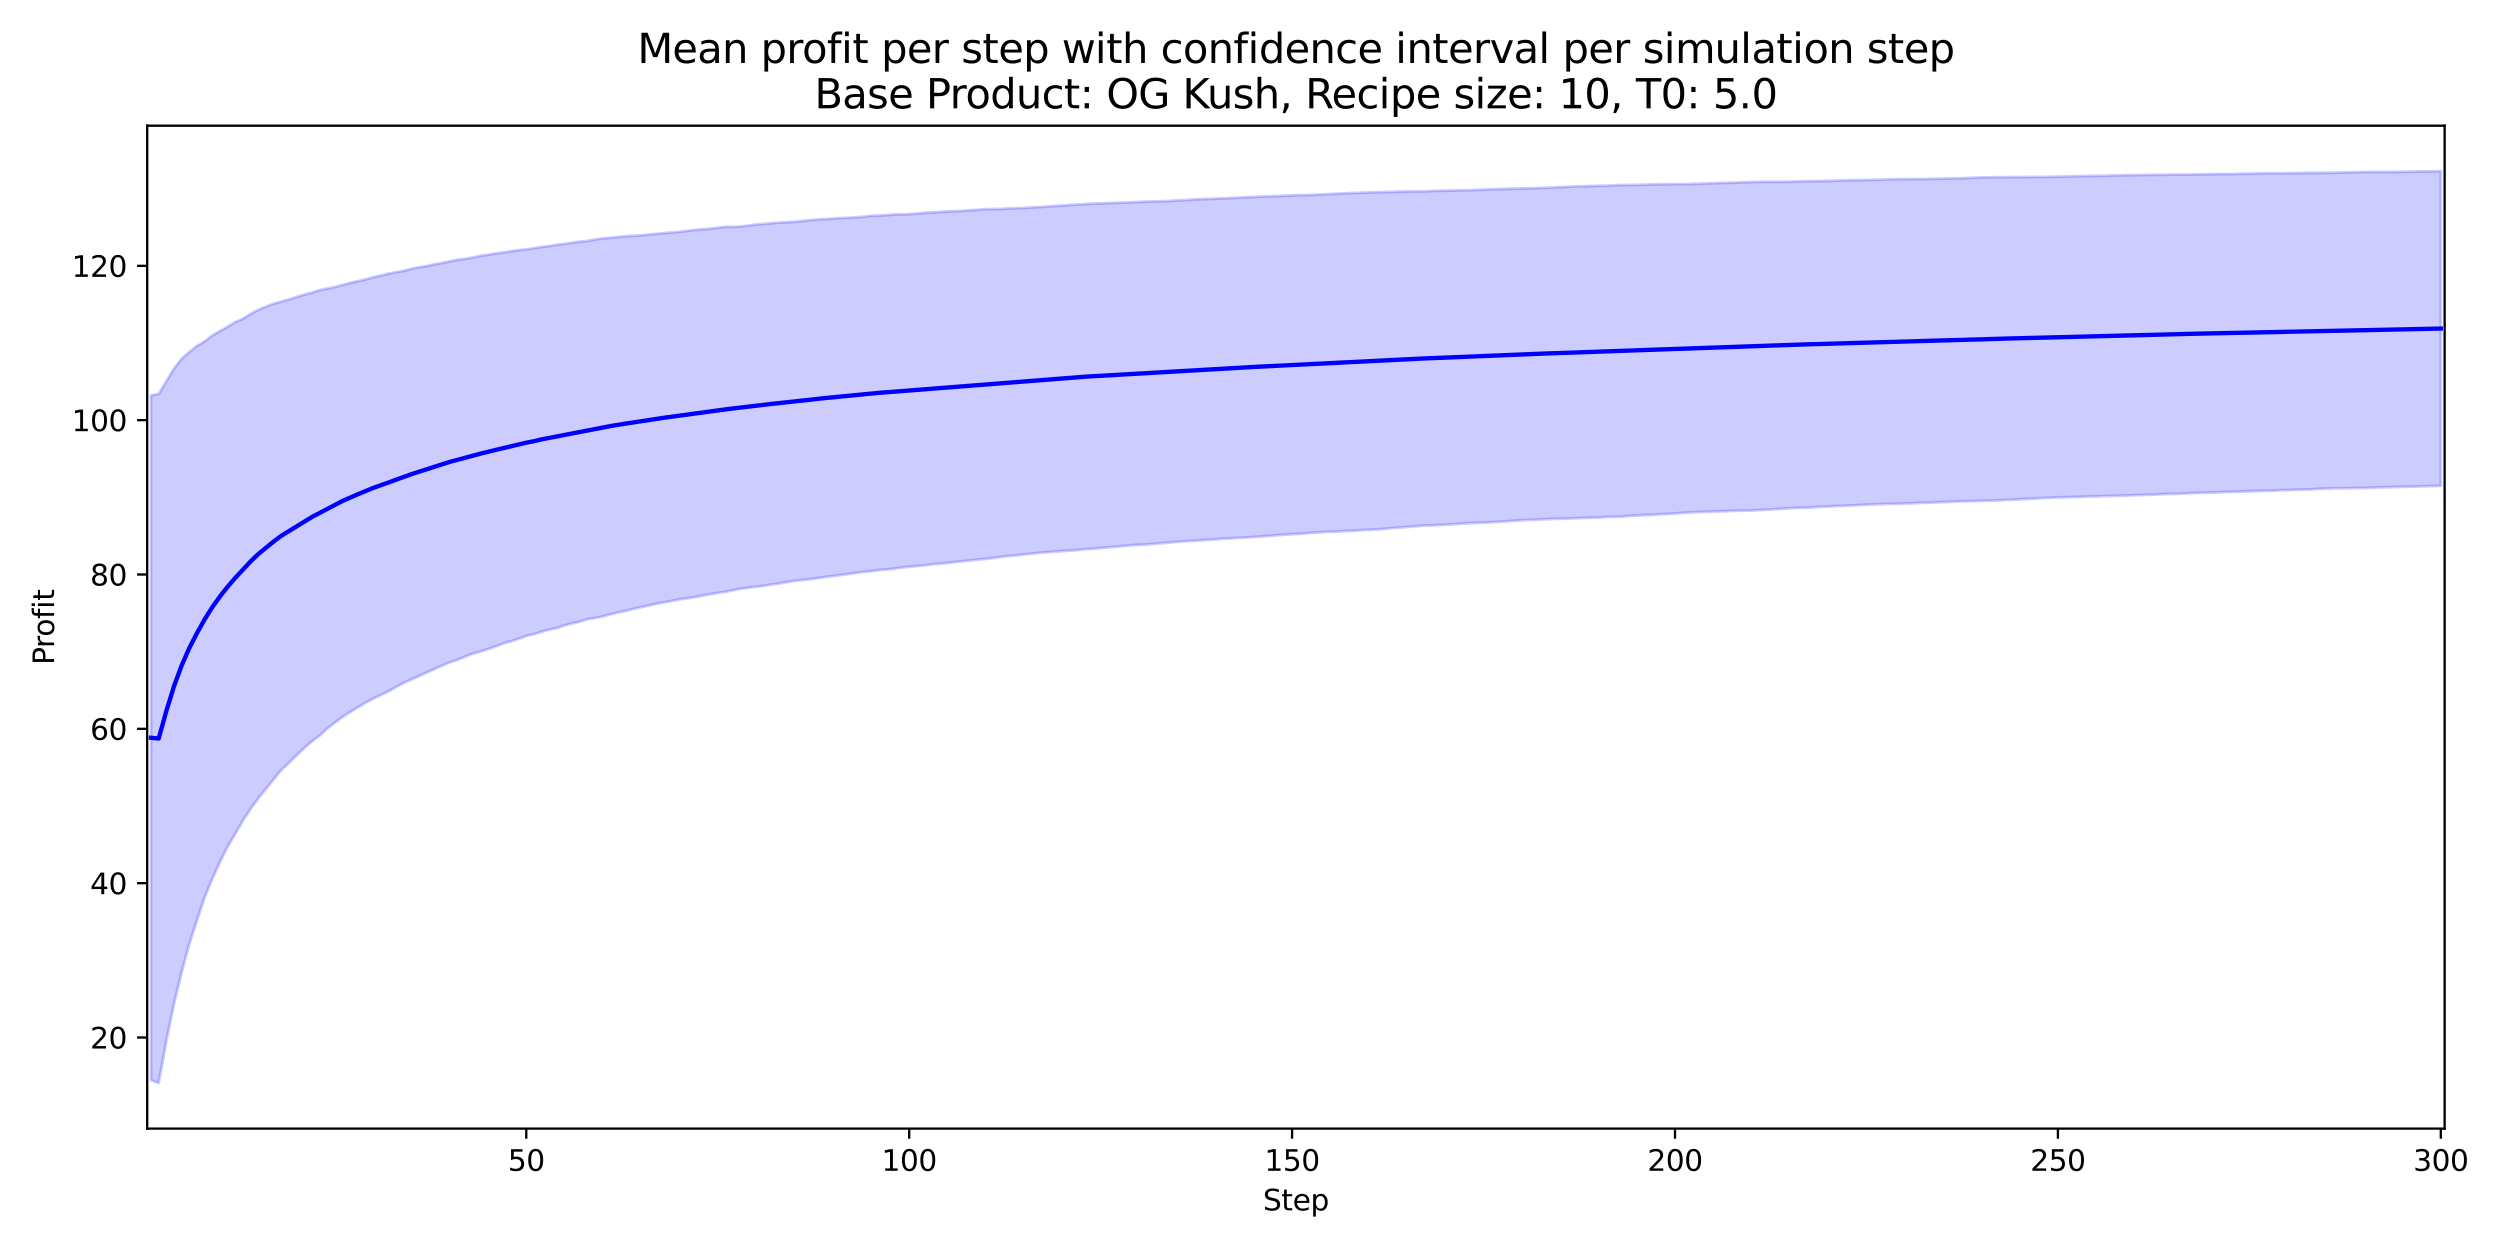 <?xml version="1.0" encoding="utf-8" standalone="no"?>
<!DOCTYPE svg PUBLIC "-//W3C//DTD SVG 1.1//EN"
  "http://www.w3.org/Graphics/SVG/1.1/DTD/svg11.dtd">
<svg xmlns:xlink="http://www.w3.org/1999/xlink" width="864pt" height="432pt" viewBox="0 0 864 432" xmlns="http://www.w3.org/2000/svg" version="1.1">
 <defs>
  <style type="text/css">*{stroke-linejoin: round; stroke-linecap: butt}</style>
 </defs>
 <g id="figure_1">
  <g id="patch_1">
   <path d="M 0 432 
L 864 432 
L 864 0 
L 0 0 
z
" style="fill: #ffffff"/>
  </g>
  <g id="axes_1">
   <g id="patch_2">
    <path d="M 50.87 390.04 
L 844.866 390.04 
L 844.866 43.44 
L 50.87 43.44 
z
" style="fill: #ffffff"/>
   </g>
   <g id="FillBetweenPolyCollection_1">
    <defs>
     <path id="m99db562a84" d="M 52.193 -295.337 
L 52.193 -58.717 
L 54.84 -57.715 
L 57.487 -72.308 
L 60.133 -85.086 
L 62.78 -96.01 
L 65.427 -105.735 
L 68.073 -113.936 
L 70.72 -121.883 
L 73.367 -128.285 
L 76.013 -134.11 
L 78.66 -139.369 
L 81.307 -143.856 
L 83.953 -148.437 
L 86.6 -152.4 
L 89.246 -156.112 
L 91.893 -159.352 
L 94.54 -162.622 
L 97.186 -165.865 
L 99.833 -168.349 
L 102.48 -170.917 
L 105.126 -173.461 
L 107.773 -175.767 
L 110.42 -177.72 
L 113.066 -180.223 
L 115.713 -182.222 
L 118.36 -184.233 
L 121.006 -185.925 
L 123.653 -187.532 
L 126.3 -189.144 
L 128.946 -190.539 
L 131.593 -191.799 
L 134.24 -193.055 
L 136.886 -194.551 
L 139.533 -196.012 
L 142.18 -197.154 
L 144.826 -198.346 
L 147.473 -199.581 
L 150.119 -200.757 
L 152.766 -201.955 
L 155.413 -203.065 
L 158.059 -203.965 
L 160.706 -205.046 
L 163.353 -206.096 
L 165.999 -206.816 
L 168.646 -207.675 
L 171.293 -208.584 
L 173.939 -209.604 
L 176.586 -210.396 
L 179.233 -211.212 
L 181.879 -212.201 
L 184.526 -212.805 
L 187.173 -213.687 
L 189.819 -214.396 
L 192.466 -214.957 
L 195.113 -215.866 
L 197.759 -216.556 
L 200.406 -217.168 
L 203.053 -218.007 
L 205.699 -218.436 
L 208.346 -218.98 
L 210.993 -219.674 
L 213.639 -220.363 
L 216.286 -220.868 
L 218.932 -221.583 
L 221.579 -222.151 
L 224.226 -222.74 
L 226.872 -223.335 
L 229.519 -223.83 
L 232.166 -224.31 
L 234.812 -224.843 
L 237.459 -225.217 
L 240.106 -225.624 
L 242.752 -226.146 
L 245.399 -226.628 
L 248.046 -227.092 
L 250.692 -227.433 
L 253.339 -228.014 
L 255.986 -228.536 
L 258.632 -228.888 
L 261.279 -229.234 
L 263.926 -229.529 
L 266.572 -229.981 
L 269.219 -230.337 
L 271.866 -230.817 
L 274.512 -231.241 
L 277.159 -231.51 
L 279.806 -231.809 
L 282.452 -232.175 
L 285.099 -232.562 
L 287.745 -232.895 
L 290.392 -233.234 
L 293.039 -233.627 
L 295.685 -233.976 
L 298.332 -234.365 
L 300.979 -234.566 
L 303.625 -234.967 
L 306.272 -235.205 
L 308.919 -235.433 
L 311.565 -235.826 
L 314.212 -236.131 
L 316.859 -236.378 
L 319.505 -236.603 
L 322.152 -236.968 
L 324.799 -237.182 
L 327.445 -237.43 
L 330.092 -237.772 
L 332.739 -238.049 
L 335.385 -238.334 
L 338.032 -238.617 
L 340.679 -238.862 
L 343.325 -239.18 
L 345.972 -239.541 
L 348.618 -239.827 
L 351.265 -240.067 
L 353.912 -240.387 
L 356.558 -240.67 
L 359.205 -240.95 
L 361.852 -241.144 
L 364.498 -241.354 
L 367.145 -241.569 
L 369.792 -241.739 
L 372.438 -241.912 
L 375.085 -242.194 
L 377.732 -242.338 
L 380.378 -242.604 
L 383.025 -242.833 
L 385.672 -243.053 
L 388.318 -243.298 
L 390.965 -243.572 
L 393.612 -243.715 
L 396.258 -243.825 
L 398.905 -244.034 
L 401.552 -244.282 
L 404.198 -244.503 
L 406.845 -244.751 
L 409.492 -244.95 
L 412.138 -245.058 
L 414.785 -245.26 
L 417.431 -245.419 
L 420.078 -245.6 
L 422.725 -245.806 
L 425.371 -245.94 
L 428.018 -246.131 
L 430.665 -246.24 
L 433.311 -246.425 
L 435.958 -246.604 
L 438.605 -246.786 
L 441.251 -247.03 
L 443.898 -247.212 
L 446.545 -247.398 
L 449.191 -247.502 
L 451.838 -247.742 
L 454.485 -247.951 
L 457.131 -248.099 
L 459.778 -248.223 
L 462.425 -248.308 
L 465.071 -248.481 
L 467.718 -248.551 
L 470.365 -248.77 
L 473.011 -248.894 
L 475.658 -249.044 
L 478.305 -249.212 
L 480.951 -249.483 
L 483.598 -249.677 
L 486.244 -249.886 
L 488.891 -250.082 
L 491.538 -250.346 
L 494.184 -250.412 
L 496.831 -250.514 
L 499.478 -250.665 
L 502.124 -250.806 
L 504.771 -251.016 
L 507.418 -251.189 
L 510.064 -251.269 
L 512.711 -251.391 
L 515.358 -251.504 
L 518.004 -251.664 
L 520.651 -251.822 
L 523.298 -252.012 
L 525.944 -252.203 
L 528.591 -252.347 
L 531.238 -252.398 
L 533.884 -252.548 
L 536.531 -252.653 
L 539.178 -252.712 
L 541.824 -252.788 
L 544.471 -252.878 
L 547.117 -252.988 
L 549.764 -253.07 
L 552.411 -253.132 
L 555.057 -253.309 
L 557.704 -253.379 
L 560.351 -253.432 
L 562.997 -253.703 
L 565.644 -253.849 
L 568.291 -253.97 
L 570.937 -254.069 
L 573.584 -254.25 
L 576.231 -254.377 
L 578.877 -254.528 
L 581.524 -254.772 
L 584.171 -254.903 
L 586.817 -255.026 
L 589.464 -255.112 
L 592.111 -255.222 
L 594.757 -255.287 
L 597.404 -255.378 
L 600.051 -255.487 
L 602.697 -255.54 
L 605.344 -255.559 
L 607.991 -255.72 
L 610.637 -255.875 
L 613.284 -256.012 
L 615.93 -256.161 
L 618.577 -256.368 
L 621.224 -256.472 
L 623.87 -256.539 
L 626.517 -256.662 
L 629.164 -256.855 
L 631.81 -256.973 
L 634.457 -257.083 
L 637.104 -257.209 
L 639.75 -257.3 
L 642.397 -257.438 
L 645.044 -257.567 
L 647.69 -257.676 
L 650.337 -257.777 
L 652.984 -257.843 
L 655.63 -257.867 
L 658.277 -257.997 
L 660.924 -258.069 
L 663.57 -258.19 
L 666.217 -258.289 
L 668.864 -258.393 
L 671.51 -258.468 
L 674.157 -258.587 
L 676.804 -258.71 
L 679.45 -258.777 
L 682.097 -258.817 
L 684.743 -258.92 
L 687.39 -259.003 
L 690.037 -259.04 
L 692.683 -259.207 
L 695.33 -259.279 
L 697.977 -259.443 
L 700.623 -259.568 
L 703.27 -259.709 
L 705.917 -259.872 
L 708.563 -259.969 
L 711.21 -260.103 
L 713.857 -260.16 
L 716.503 -260.237 
L 719.15 -260.287 
L 721.797 -260.403 
L 724.443 -260.451 
L 727.09 -260.573 
L 729.737 -260.588 
L 732.383 -260.685 
L 735.03 -260.745 
L 737.677 -260.854 
L 740.323 -260.949 
L 742.97 -261.003 
L 745.616 -261.134 
L 748.263 -261.258 
L 750.91 -261.311 
L 753.556 -261.399 
L 756.203 -261.542 
L 758.85 -261.618 
L 761.496 -261.701 
L 764.143 -261.747 
L 766.79 -261.859 
L 769.436 -261.959 
L 772.083 -262.032 
L 774.73 -262.11 
L 777.376 -262.222 
L 780.023 -262.28 
L 782.67 -262.386 
L 785.316 -262.41 
L 787.963 -262.567 
L 790.61 -262.613 
L 793.256 -262.713 
L 795.903 -262.805 
L 798.55 -262.855 
L 801.196 -263.044 
L 803.843 -263.154 
L 806.49 -263.248 
L 809.136 -263.262 
L 811.783 -263.294 
L 814.429 -263.343 
L 817.076 -263.346 
L 819.723 -263.455 
L 822.369 -263.563 
L 825.016 -263.613 
L 827.663 -263.709 
L 830.309 -263.766 
L 832.956 -263.8 
L 835.603 -263.878 
L 838.249 -263.955 
L 840.896 -264.025 
L 843.543 -264.097 
L 843.543 -372.805 
L 843.543 -372.805 
L 840.896 -372.759 
L 838.249 -372.749 
L 835.603 -372.72 
L 832.956 -372.667 
L 830.309 -372.614 
L 827.663 -372.584 
L 825.016 -372.575 
L 822.369 -372.563 
L 819.723 -372.555 
L 817.076 -372.56 
L 814.429 -372.474 
L 811.783 -372.424 
L 809.136 -372.363 
L 806.49 -372.296 
L 803.843 -372.274 
L 801.196 -372.257 
L 798.55 -372.281 
L 795.903 -372.226 
L 793.256 -372.185 
L 790.61 -372.155 
L 787.963 -372.08 
L 785.316 -372.133 
L 782.67 -372.083 
L 780.023 -372.046 
L 777.376 -371.978 
L 774.73 -371.944 
L 772.083 -371.866 
L 769.436 -371.83 
L 766.79 -371.837 
L 764.143 -371.818 
L 761.496 -371.755 
L 758.85 -371.724 
L 756.203 -371.662 
L 753.556 -371.677 
L 750.91 -371.677 
L 748.263 -371.603 
L 745.616 -371.584 
L 742.97 -371.565 
L 740.323 -371.514 
L 737.677 -371.476 
L 735.03 -371.453 
L 732.383 -371.384 
L 729.737 -371.33 
L 727.09 -371.243 
L 724.443 -371.229 
L 721.797 -371.177 
L 719.15 -371.151 
L 716.503 -371.059 
L 713.857 -371.001 
L 711.21 -370.937 
L 708.563 -370.896 
L 705.917 -370.835 
L 703.27 -370.84 
L 700.623 -370.823 
L 697.977 -370.791 
L 695.33 -370.811 
L 692.683 -370.738 
L 690.037 -370.776 
L 687.39 -370.706 
L 684.743 -370.651 
L 682.097 -370.562 
L 679.45 -370.45 
L 676.804 -370.35 
L 674.157 -370.308 
L 671.51 -370.281 
L 668.864 -370.219 
L 666.217 -370.166 
L 663.57 -370.128 
L 660.924 -370.116 
L 658.277 -370.102 
L 655.63 -370.074 
L 652.984 -369.99 
L 650.337 -369.912 
L 647.69 -369.849 
L 645.044 -369.789 
L 642.397 -369.755 
L 639.75 -369.735 
L 637.104 -369.647 
L 634.457 -369.547 
L 631.81 -369.494 
L 629.164 -369.438 
L 626.517 -369.436 
L 623.87 -369.397 
L 621.224 -369.279 
L 618.577 -369.205 
L 615.93 -369.174 
L 613.284 -369.155 
L 610.637 -369.154 
L 607.991 -369.14 
L 605.344 -369.097 
L 602.697 -369.01 
L 600.051 -368.892 
L 597.404 -368.825 
L 594.757 -368.764 
L 592.111 -368.666 
L 589.464 -368.577 
L 586.817 -368.496 
L 584.171 -368.425 
L 581.524 -368.358 
L 578.877 -368.369 
L 576.231 -368.328 
L 573.584 -368.284 
L 570.937 -368.288 
L 568.291 -368.162 
L 565.644 -368.11 
L 562.997 -368.058 
L 560.351 -368.058 
L 557.704 -367.929 
L 555.057 -367.809 
L 552.411 -367.778 
L 549.764 -367.69 
L 547.117 -367.599 
L 544.471 -367.553 
L 541.824 -367.44 
L 539.178 -367.33 
L 536.531 -367.175 
L 533.884 -367.086 
L 531.238 -367.001 
L 528.591 -366.917 
L 525.944 -366.848 
L 523.298 -366.796 
L 520.651 -366.727 
L 518.004 -366.675 
L 515.358 -366.567 
L 512.711 -366.465 
L 510.064 -366.351 
L 507.418 -366.258 
L 504.771 -366.223 
L 502.124 -366.153 
L 499.478 -366.108 
L 496.831 -366.057 
L 494.184 -365.968 
L 491.538 -365.838 
L 488.891 -365.853 
L 486.244 -365.823 
L 483.598 -365.759 
L 480.951 -365.673 
L 478.305 -365.641 
L 475.658 -365.535 
L 473.011 -365.49 
L 470.365 -365.39 
L 467.718 -365.303 
L 465.071 -365.171 
L 462.425 -365.077 
L 459.778 -364.919 
L 457.131 -364.813 
L 454.485 -364.69 
L 451.838 -364.587 
L 449.191 -364.555 
L 446.545 -364.438 
L 443.898 -364.343 
L 441.251 -364.219 
L 438.605 -364.16 
L 435.958 -364.045 
L 433.311 -363.951 
L 430.665 -363.832 
L 428.018 -363.642 
L 425.371 -363.566 
L 422.725 -363.433 
L 420.078 -363.339 
L 417.431 -363.253 
L 414.785 -363.139 
L 412.138 -363.054 
L 409.492 -362.838 
L 406.845 -362.702 
L 404.198 -362.551 
L 401.552 -362.448 
L 398.905 -362.377 
L 396.258 -362.331 
L 393.612 -362.194 
L 390.965 -362.072 
L 388.318 -361.967 
L 385.672 -361.906 
L 383.025 -361.822 
L 380.378 -361.684 
L 377.732 -361.624 
L 375.085 -361.454 
L 372.438 -361.311 
L 369.792 -361.167 
L 367.145 -360.933 
L 364.498 -360.79 
L 361.852 -360.597 
L 359.205 -360.446 
L 356.558 -360.296 
L 353.912 -360.141 
L 351.265 -360.047 
L 348.618 -359.934 
L 345.972 -359.777 
L 343.325 -359.757 
L 340.679 -359.703 
L 338.032 -359.513 
L 335.385 -359.32 
L 332.739 -359.15 
L 330.092 -359.021 
L 327.445 -358.901 
L 324.799 -358.747 
L 322.152 -358.559 
L 319.505 -358.465 
L 316.859 -358.206 
L 314.212 -357.986 
L 311.565 -357.906 
L 308.919 -357.841 
L 306.272 -357.656 
L 303.625 -357.47 
L 300.979 -357.419 
L 298.332 -357.06 
L 295.685 -356.895 
L 293.039 -356.718 
L 290.392 -356.625 
L 287.745 -356.429 
L 285.099 -356.287 
L 282.452 -356.135 
L 279.806 -355.904 
L 277.159 -355.599 
L 274.512 -355.332 
L 271.866 -355.21 
L 269.219 -355.071 
L 266.572 -354.825 
L 263.926 -354.631 
L 261.279 -354.388 
L 258.632 -354.045 
L 255.986 -353.724 
L 253.339 -353.607 
L 250.692 -353.61 
L 248.046 -353.251 
L 245.399 -352.95 
L 242.752 -352.758 
L 240.106 -352.517 
L 237.459 -352.195 
L 234.812 -351.873 
L 232.166 -351.648 
L 229.519 -351.437 
L 226.872 -351.182 
L 224.226 -350.935 
L 221.579 -350.654 
L 218.932 -350.479 
L 216.286 -350.362 
L 213.639 -350.095 
L 210.993 -349.837 
L 208.346 -349.587 
L 205.699 -349.24 
L 203.053 -348.712 
L 200.406 -348.486 
L 197.759 -348.123 
L 195.113 -347.7 
L 192.466 -347.428 
L 189.819 -346.956 
L 187.173 -346.625 
L 184.526 -346.227 
L 181.879 -345.814 
L 179.233 -345.553 
L 176.586 -345.177 
L 173.939 -344.719 
L 171.293 -344.417 
L 168.646 -343.935 
L 165.999 -343.6 
L 163.353 -342.973 
L 160.706 -342.506 
L 158.059 -342.206 
L 155.413 -341.668 
L 152.766 -341.092 
L 150.119 -340.639 
L 147.473 -340.043 
L 144.826 -339.652 
L 142.18 -339.112 
L 139.533 -338.401 
L 136.886 -337.929 
L 134.24 -337.425 
L 131.593 -336.757 
L 128.946 -336.189 
L 126.3 -335.419 
L 123.653 -334.823 
L 121.006 -334.234 
L 118.36 -333.498 
L 115.713 -332.778 
L 113.066 -332.268 
L 110.42 -331.723 
L 107.773 -330.863 
L 105.126 -330.16 
L 102.48 -329.358 
L 99.833 -328.525 
L 97.186 -327.757 
L 94.54 -327.026 
L 91.893 -326.018 
L 89.246 -324.911 
L 86.6 -323.522 
L 83.953 -321.831 
L 81.307 -320.709 
L 78.66 -319.064 
L 76.013 -317.596 
L 73.367 -316.035 
L 70.72 -313.996 
L 68.073 -312.448 
L 65.427 -310.335 
L 62.78 -308.046 
L 60.133 -304.587 
L 57.487 -300.237 
L 54.84 -295.826 
L 52.193 -295.337 
z
" style="stroke: #0000ff; stroke-opacity: 0.2"/>
    </defs>
    <g clip-path="url(#pe669793ead)">
     <use xlink:href="#m99db562a84" x="0" y="432" style="fill: #0000ff; fill-opacity: 0.2; stroke: #0000ff; stroke-opacity: 0.2"/>
    </g>
   </g>
   <g id="matplotlib.axis_1">
    <g id="xtick_1">
     <g id="line2d_1">
      <defs>
       <path id="m7ca40c3d08" d="M 0 0 
L 0 3.5 
" style="stroke: #000000; stroke-width: 0.8"/>
      </defs>
      <g>
       <use xlink:href="#m7ca40c3d08" x="181.879" y="390.04" style="stroke: #000000; stroke-width: 0.8"/>
      </g>
     </g>
     <g id="text_1">
      <!-- 50 -->
      <g transform="translate(175.517 404.638) scale(0.1 -0.1)">
       <defs>
        <path id="DejaVuSans-35" d="M 691 4666 
L 3169 4666 
L 3169 4134 
L 1269 4134 
L 1269 2991 
Q 1406 3038 1543 3061 
Q 1681 3084 1819 3084 
Q 2600 3084 3056 2656 
Q 3513 2228 3513 1497 
Q 3513 744 3044 326 
Q 2575 -91 1722 -91 
Q 1428 -91 1123 -41 
Q 819 9 494 109 
L 494 744 
Q 775 591 1075 516 
Q 1375 441 1709 441 
Q 2250 441 2565 725 
Q 2881 1009 2881 1497 
Q 2881 1984 2565 2268 
Q 2250 2553 1709 2553 
Q 1456 2553 1204 2497 
Q 953 2441 691 2322 
L 691 4666 
z
" transform="scale(0.016)"/>
        <path id="DejaVuSans-30" d="M 2034 4250 
Q 1547 4250 1301 3770 
Q 1056 3291 1056 2328 
Q 1056 1369 1301 889 
Q 1547 409 2034 409 
Q 2525 409 2770 889 
Q 3016 1369 3016 2328 
Q 3016 3291 2770 3770 
Q 2525 4250 2034 4250 
z
M 2034 4750 
Q 2819 4750 3233 4129 
Q 3647 3509 3647 2328 
Q 3647 1150 3233 529 
Q 2819 -91 2034 -91 
Q 1250 -91 836 529 
Q 422 1150 422 2328 
Q 422 3509 836 4129 
Q 1250 4750 2034 4750 
z
" transform="scale(0.016)"/>
       </defs>
       <use xlink:href="#DejaVuSans-35"/>
       <use xlink:href="#DejaVuSans-30" transform="translate(63.623 0)"/>
      </g>
     </g>
    </g>
    <g id="xtick_2">
     <g id="line2d_2">
      <g>
       <use xlink:href="#m7ca40c3d08" x="314.212" y="390.04" style="stroke: #000000; stroke-width: 0.8"/>
      </g>
     </g>
     <g id="text_2">
      <!-- 100 -->
      <g transform="translate(304.668 404.638) scale(0.1 -0.1)">
       <defs>
        <path id="DejaVuSans-31" d="M 794 531 
L 1825 531 
L 1825 4091 
L 703 3866 
L 703 4441 
L 1819 4666 
L 2450 4666 
L 2450 531 
L 3481 531 
L 3481 0 
L 794 0 
L 794 531 
z
" transform="scale(0.016)"/>
       </defs>
       <use xlink:href="#DejaVuSans-31"/>
       <use xlink:href="#DejaVuSans-30" transform="translate(63.623 0)"/>
       <use xlink:href="#DejaVuSans-30" transform="translate(127.246 0)"/>
      </g>
     </g>
    </g>
    <g id="xtick_3">
     <g id="line2d_3">
      <g>
       <use xlink:href="#m7ca40c3d08" x="446.545" y="390.04" style="stroke: #000000; stroke-width: 0.8"/>
      </g>
     </g>
     <g id="text_3">
      <!-- 150 -->
      <g transform="translate(437.001 404.638) scale(0.1 -0.1)">
       <use xlink:href="#DejaVuSans-31"/>
       <use xlink:href="#DejaVuSans-35" transform="translate(63.623 0)"/>
       <use xlink:href="#DejaVuSans-30" transform="translate(127.246 0)"/>
      </g>
     </g>
    </g>
    <g id="xtick_4">
     <g id="line2d_4">
      <g>
       <use xlink:href="#m7ca40c3d08" x="578.877" y="390.04" style="stroke: #000000; stroke-width: 0.8"/>
      </g>
     </g>
     <g id="text_4">
      <!-- 200 -->
      <g transform="translate(569.334 404.638) scale(0.1 -0.1)">
       <defs>
        <path id="DejaVuSans-32" d="M 1228 531 
L 3431 531 
L 3431 0 
L 469 0 
L 469 531 
Q 828 903 1448 1529 
Q 2069 2156 2228 2338 
Q 2531 2678 2651 2914 
Q 2772 3150 2772 3378 
Q 2772 3750 2511 3984 
Q 2250 4219 1831 4219 
Q 1534 4219 1204 4116 
Q 875 4013 500 3803 
L 500 4441 
Q 881 4594 1212 4672 
Q 1544 4750 1819 4750 
Q 2544 4750 2975 4387 
Q 3406 4025 3406 3419 
Q 3406 3131 3298 2873 
Q 3191 2616 2906 2266 
Q 2828 2175 2409 1742 
Q 1991 1309 1228 531 
z
" transform="scale(0.016)"/>
       </defs>
       <use xlink:href="#DejaVuSans-32"/>
       <use xlink:href="#DejaVuSans-30" transform="translate(63.623 0)"/>
       <use xlink:href="#DejaVuSans-30" transform="translate(127.246 0)"/>
      </g>
     </g>
    </g>
    <g id="xtick_5">
     <g id="line2d_5">
      <g>
       <use xlink:href="#m7ca40c3d08" x="711.21" y="390.04" style="stroke: #000000; stroke-width: 0.8"/>
      </g>
     </g>
     <g id="text_5">
      <!-- 250 -->
      <g transform="translate(701.666 404.638) scale(0.1 -0.1)">
       <use xlink:href="#DejaVuSans-32"/>
       <use xlink:href="#DejaVuSans-35" transform="translate(63.623 0)"/>
       <use xlink:href="#DejaVuSans-30" transform="translate(127.246 0)"/>
      </g>
     </g>
    </g>
    <g id="xtick_6">
     <g id="line2d_6">
      <g>
       <use xlink:href="#m7ca40c3d08" x="843.543" y="390.04" style="stroke: #000000; stroke-width: 0.8"/>
      </g>
     </g>
     <g id="text_6">
      <!-- 300 -->
      <g transform="translate(833.999 404.638) scale(0.1 -0.1)">
       <defs>
        <path id="DejaVuSans-33" d="M 2597 2516 
Q 3050 2419 3304 2112 
Q 3559 1806 3559 1356 
Q 3559 666 3084 287 
Q 2609 -91 1734 -91 
Q 1441 -91 1130 -33 
Q 819 25 488 141 
L 488 750 
Q 750 597 1062 519 
Q 1375 441 1716 441 
Q 2309 441 2620 675 
Q 2931 909 2931 1356 
Q 2931 1769 2642 2001 
Q 2353 2234 1838 2234 
L 1294 2234 
L 1294 2753 
L 1863 2753 
Q 2328 2753 2575 2939 
Q 2822 3125 2822 3475 
Q 2822 3834 2567 4026 
Q 2313 4219 1838 4219 
Q 1578 4219 1281 4162 
Q 984 4106 628 3988 
L 628 4550 
Q 988 4650 1302 4700 
Q 1616 4750 1894 4750 
Q 2613 4750 3031 4423 
Q 3450 4097 3450 3541 
Q 3450 3153 3228 2886 
Q 3006 2619 2597 2516 
z
" transform="scale(0.016)"/>
       </defs>
       <use xlink:href="#DejaVuSans-33"/>
       <use xlink:href="#DejaVuSans-30" transform="translate(63.623 0)"/>
       <use xlink:href="#DejaVuSans-30" transform="translate(127.246 0)"/>
      </g>
     </g>
    </g>
    <g id="text_7">
     <!-- Step -->
     <g transform="translate(436.483 418.317) scale(0.1 -0.1)">
      <defs>
       <path id="DejaVuSans-53" d="M 3425 4513 
L 3425 3897 
Q 3066 4069 2747 4153 
Q 2428 4238 2131 4238 
Q 1616 4238 1336 4038 
Q 1056 3838 1056 3469 
Q 1056 3159 1242 3001 
Q 1428 2844 1947 2747 
L 2328 2669 
Q 3034 2534 3370 2195 
Q 3706 1856 3706 1288 
Q 3706 609 3251 259 
Q 2797 -91 1919 -91 
Q 1588 -91 1214 -16 
Q 841 59 441 206 
L 441 856 
Q 825 641 1194 531 
Q 1563 422 1919 422 
Q 2459 422 2753 634 
Q 3047 847 3047 1241 
Q 3047 1584 2836 1778 
Q 2625 1972 2144 2069 
L 1759 2144 
Q 1053 2284 737 2584 
Q 422 2884 422 3419 
Q 422 4038 858 4394 
Q 1294 4750 2059 4750 
Q 2388 4750 2728 4690 
Q 3069 4631 3425 4513 
z
" transform="scale(0.016)"/>
       <path id="DejaVuSans-74" d="M 1172 4494 
L 1172 3500 
L 2356 3500 
L 2356 3053 
L 1172 3053 
L 1172 1153 
Q 1172 725 1289 603 
Q 1406 481 1766 481 
L 2356 481 
L 2356 0 
L 1766 0 
Q 1100 0 847 248 
Q 594 497 594 1153 
L 594 3053 
L 172 3053 
L 172 3500 
L 594 3500 
L 594 4494 
L 1172 4494 
z
" transform="scale(0.016)"/>
       <path id="DejaVuSans-65" d="M 3597 1894 
L 3597 1613 
L 953 1613 
Q 991 1019 1311 708 
Q 1631 397 2203 397 
Q 2534 397 2845 478 
Q 3156 559 3463 722 
L 3463 178 
Q 3153 47 2828 -22 
Q 2503 -91 2169 -91 
Q 1331 -91 842 396 
Q 353 884 353 1716 
Q 353 2575 817 3079 
Q 1281 3584 2069 3584 
Q 2775 3584 3186 3129 
Q 3597 2675 3597 1894 
z
M 3022 2063 
Q 3016 2534 2758 2815 
Q 2500 3097 2075 3097 
Q 1594 3097 1305 2825 
Q 1016 2553 972 2059 
L 3022 2063 
z
" transform="scale(0.016)"/>
       <path id="DejaVuSans-70" d="M 1159 525 
L 1159 -1331 
L 581 -1331 
L 581 3500 
L 1159 3500 
L 1159 2969 
Q 1341 3281 1617 3432 
Q 1894 3584 2278 3584 
Q 2916 3584 3314 3078 
Q 3713 2572 3713 1747 
Q 3713 922 3314 415 
Q 2916 -91 2278 -91 
Q 1894 -91 1617 61 
Q 1341 213 1159 525 
z
M 3116 1747 
Q 3116 2381 2855 2742 
Q 2594 3103 2138 3103 
Q 1681 3103 1420 2742 
Q 1159 2381 1159 1747 
Q 1159 1113 1420 752 
Q 1681 391 2138 391 
Q 2594 391 2855 752 
Q 3116 1113 3116 1747 
z
" transform="scale(0.016)"/>
      </defs>
      <use xlink:href="#DejaVuSans-53"/>
      <use xlink:href="#DejaVuSans-74" transform="translate(63.477 0)"/>
      <use xlink:href="#DejaVuSans-65" transform="translate(102.686 0)"/>
      <use xlink:href="#DejaVuSans-70" transform="translate(164.209 0)"/>
     </g>
    </g>
   </g>
   <g id="matplotlib.axis_2">
    <g id="ytick_1">
     <g id="line2d_7">
      <defs>
       <path id="m0c064723f4" d="M 0 0 
L -3.5 0 
" style="stroke: #000000; stroke-width: 0.8"/>
      </defs>
      <g>
       <use xlink:href="#m0c064723f4" x="50.87" y="358.567" style="stroke: #000000; stroke-width: 0.8"/>
      </g>
     </g>
     <g id="text_8">
      <!-- 20 -->
      <g transform="translate(31.145 362.366) scale(0.1 -0.1)">
       <use xlink:href="#DejaVuSans-32"/>
       <use xlink:href="#DejaVuSans-30" transform="translate(63.623 0)"/>
      </g>
     </g>
    </g>
    <g id="ytick_2">
     <g id="line2d_8">
      <g>
       <use xlink:href="#m0c064723f4" x="50.87" y="305.229" style="stroke: #000000; stroke-width: 0.8"/>
      </g>
     </g>
     <g id="text_9">
      <!-- 40 -->
      <g transform="translate(31.145 309.028) scale(0.1 -0.1)">
       <defs>
        <path id="DejaVuSans-34" d="M 2419 4116 
L 825 1625 
L 2419 1625 
L 2419 4116 
z
M 2253 4666 
L 3047 4666 
L 3047 1625 
L 3713 1625 
L 3713 1100 
L 3047 1100 
L 3047 0 
L 2419 0 
L 2419 1100 
L 313 1100 
L 313 1709 
L 2253 4666 
z
" transform="scale(0.016)"/>
       </defs>
       <use xlink:href="#DejaVuSans-34"/>
       <use xlink:href="#DejaVuSans-30" transform="translate(63.623 0)"/>
      </g>
     </g>
    </g>
    <g id="ytick_3">
     <g id="line2d_9">
      <g>
       <use xlink:href="#m0c064723f4" x="50.87" y="251.891" style="stroke: #000000; stroke-width: 0.8"/>
      </g>
     </g>
     <g id="text_10">
      <!-- 60 -->
      <g transform="translate(31.145 255.69) scale(0.1 -0.1)">
       <defs>
        <path id="DejaVuSans-36" d="M 2113 2584 
Q 1688 2584 1439 2293 
Q 1191 2003 1191 1497 
Q 1191 994 1439 701 
Q 1688 409 2113 409 
Q 2538 409 2786 701 
Q 3034 994 3034 1497 
Q 3034 2003 2786 2293 
Q 2538 2584 2113 2584 
z
M 3366 4563 
L 3366 3988 
Q 3128 4100 2886 4159 
Q 2644 4219 2406 4219 
Q 1781 4219 1451 3797 
Q 1122 3375 1075 2522 
Q 1259 2794 1537 2939 
Q 1816 3084 2150 3084 
Q 2853 3084 3261 2657 
Q 3669 2231 3669 1497 
Q 3669 778 3244 343 
Q 2819 -91 2113 -91 
Q 1303 -91 875 529 
Q 447 1150 447 2328 
Q 447 3434 972 4092 
Q 1497 4750 2381 4750 
Q 2619 4750 2861 4703 
Q 3103 4656 3366 4563 
z
" transform="scale(0.016)"/>
       </defs>
       <use xlink:href="#DejaVuSans-36"/>
       <use xlink:href="#DejaVuSans-30" transform="translate(63.623 0)"/>
      </g>
     </g>
    </g>
    <g id="ytick_4">
     <g id="line2d_10">
      <g>
       <use xlink:href="#m0c064723f4" x="50.87" y="198.553" style="stroke: #000000; stroke-width: 0.8"/>
      </g>
     </g>
     <g id="text_11">
      <!-- 80 -->
      <g transform="translate(31.145 202.353) scale(0.1 -0.1)">
       <defs>
        <path id="DejaVuSans-38" d="M 2034 2216 
Q 1584 2216 1326 1975 
Q 1069 1734 1069 1313 
Q 1069 891 1326 650 
Q 1584 409 2034 409 
Q 2484 409 2743 651 
Q 3003 894 3003 1313 
Q 3003 1734 2745 1975 
Q 2488 2216 2034 2216 
z
M 1403 2484 
Q 997 2584 770 2862 
Q 544 3141 544 3541 
Q 544 4100 942 4425 
Q 1341 4750 2034 4750 
Q 2731 4750 3128 4425 
Q 3525 4100 3525 3541 
Q 3525 3141 3298 2862 
Q 3072 2584 2669 2484 
Q 3125 2378 3379 2068 
Q 3634 1759 3634 1313 
Q 3634 634 3220 271 
Q 2806 -91 2034 -91 
Q 1263 -91 848 271 
Q 434 634 434 1313 
Q 434 1759 690 2068 
Q 947 2378 1403 2484 
z
M 1172 3481 
Q 1172 3119 1398 2916 
Q 1625 2713 2034 2713 
Q 2441 2713 2670 2916 
Q 2900 3119 2900 3481 
Q 2900 3844 2670 4047 
Q 2441 4250 2034 4250 
Q 1625 4250 1398 4047 
Q 1172 3844 1172 3481 
z
" transform="scale(0.016)"/>
       </defs>
       <use xlink:href="#DejaVuSans-38"/>
       <use xlink:href="#DejaVuSans-30" transform="translate(63.623 0)"/>
      </g>
     </g>
    </g>
    <g id="ytick_5">
     <g id="line2d_11">
      <g>
       <use xlink:href="#m0c064723f4" x="50.87" y="145.215" style="stroke: #000000; stroke-width: 0.8"/>
      </g>
     </g>
     <g id="text_12">
      <!-- 100 -->
      <g transform="translate(24.782 149.015) scale(0.1 -0.1)">
       <use xlink:href="#DejaVuSans-31"/>
       <use xlink:href="#DejaVuSans-30" transform="translate(63.623 0)"/>
       <use xlink:href="#DejaVuSans-30" transform="translate(127.246 0)"/>
      </g>
     </g>
    </g>
    <g id="ytick_6">
     <g id="line2d_12">
      <g>
       <use xlink:href="#m0c064723f4" x="50.87" y="91.878" style="stroke: #000000; stroke-width: 0.8"/>
      </g>
     </g>
     <g id="text_13">
      <!-- 120 -->
      <g transform="translate(24.782 95.677) scale(0.1 -0.1)">
       <use xlink:href="#DejaVuSans-31"/>
       <use xlink:href="#DejaVuSans-32" transform="translate(63.623 0)"/>
       <use xlink:href="#DejaVuSans-30" transform="translate(127.246 0)"/>
      </g>
     </g>
    </g>
    <g id="text_14">
     <!-- Profit -->
     <g transform="translate(18.703 229.779) rotate(-90) scale(0.1 -0.1)">
      <defs>
       <path id="DejaVuSans-50" d="M 1259 4147 
L 1259 2394 
L 2053 2394 
Q 2494 2394 2734 2622 
Q 2975 2850 2975 3272 
Q 2975 3691 2734 3919 
Q 2494 4147 2053 4147 
L 1259 4147 
z
M 628 4666 
L 2053 4666 
Q 2838 4666 3239 4311 
Q 3641 3956 3641 3272 
Q 3641 2581 3239 2228 
Q 2838 1875 2053 1875 
L 1259 1875 
L 1259 0 
L 628 0 
L 628 4666 
z
" transform="scale(0.016)"/>
       <path id="DejaVuSans-72" d="M 2631 2963 
Q 2534 3019 2420 3045 
Q 2306 3072 2169 3072 
Q 1681 3072 1420 2755 
Q 1159 2438 1159 1844 
L 1159 0 
L 581 0 
L 581 3500 
L 1159 3500 
L 1159 2956 
Q 1341 3275 1631 3429 
Q 1922 3584 2338 3584 
Q 2397 3584 2469 3576 
Q 2541 3569 2628 3553 
L 2631 2963 
z
" transform="scale(0.016)"/>
       <path id="DejaVuSans-6f" d="M 1959 3097 
Q 1497 3097 1228 2736 
Q 959 2375 959 1747 
Q 959 1119 1226 758 
Q 1494 397 1959 397 
Q 2419 397 2687 759 
Q 2956 1122 2956 1747 
Q 2956 2369 2687 2733 
Q 2419 3097 1959 3097 
z
M 1959 3584 
Q 2709 3584 3137 3096 
Q 3566 2609 3566 1747 
Q 3566 888 3137 398 
Q 2709 -91 1959 -91 
Q 1206 -91 779 398 
Q 353 888 353 1747 
Q 353 2609 779 3096 
Q 1206 3584 1959 3584 
z
" transform="scale(0.016)"/>
       <path id="DejaVuSans-66" d="M 2375 4863 
L 2375 4384 
L 1825 4384 
Q 1516 4384 1395 4259 
Q 1275 4134 1275 3809 
L 1275 3500 
L 2222 3500 
L 2222 3053 
L 1275 3053 
L 1275 0 
L 697 0 
L 697 3053 
L 147 3053 
L 147 3500 
L 697 3500 
L 697 3744 
Q 697 4328 969 4595 
Q 1241 4863 1831 4863 
L 2375 4863 
z
" transform="scale(0.016)"/>
       <path id="DejaVuSans-69" d="M 603 3500 
L 1178 3500 
L 1178 0 
L 603 0 
L 603 3500 
z
M 603 4863 
L 1178 4863 
L 1178 4134 
L 603 4134 
L 603 4863 
z
" transform="scale(0.016)"/>
      </defs>
      <use xlink:href="#DejaVuSans-50"/>
      <use xlink:href="#DejaVuSans-72" transform="translate(58.553 0)"/>
      <use xlink:href="#DejaVuSans-6f" transform="translate(97.416 0)"/>
      <use xlink:href="#DejaVuSans-66" transform="translate(158.598 0)"/>
      <use xlink:href="#DejaVuSans-69" transform="translate(193.803 0)"/>
      <use xlink:href="#DejaVuSans-74" transform="translate(221.586 0)"/>
     </g>
    </g>
   </g>
   <g id="line2d_13">
    <path d="M 52.193 254.973 
L 54.84 255.229 
L 57.487 245.728 
L 60.133 237.163 
L 62.78 229.972 
L 65.427 223.965 
L 68.073 218.808 
L 70.72 214.061 
L 73.367 209.84 
L 76.013 206.147 
L 78.66 202.783 
L 81.307 199.718 
L 86.6 194.039 
L 89.246 191.488 
L 94.54 187.176 
L 97.186 185.189 
L 107.773 178.685 
L 118.36 173.134 
L 123.653 170.822 
L 128.946 168.636 
L 134.24 166.76 
L 142.18 163.867 
L 155.413 159.634 
L 165.999 156.792 
L 171.293 155.499 
L 179.233 153.617 
L 181.879 152.993 
L 184.526 152.484 
L 187.173 151.844 
L 210.993 147.244 
L 216.286 146.385 
L 229.519 144.366 
L 245.399 142.211 
L 250.692 141.479 
L 258.632 140.534 
L 266.572 139.597 
L 285.099 137.576 
L 298.332 136.287 
L 303.625 135.781 
L 375.085 130.176 
L 433.311 126.812 
L 491.538 123.908 
L 520.651 122.725 
L 533.884 122.183 
L 610.637 119.486 
L 623.87 119.032 
L 695.33 116.955 
L 758.85 115.329 
L 843.543 113.549 
L 843.543 113.549 
" clip-path="url(#pe669793ead)" style="fill: none; stroke: #0000ff; stroke-width: 1.5; stroke-linecap: square"/>
   </g>
   <g id="patch_3">
    <path d="M 50.87 390.04 
L 50.87 43.44 
" style="fill: none; stroke: #000000; stroke-width: 0.8; stroke-linejoin: miter; stroke-linecap: square"/>
   </g>
   <g id="patch_4">
    <path d="M 844.866 390.04 
L 844.866 43.44 
" style="fill: none; stroke: #000000; stroke-width: 0.8; stroke-linejoin: miter; stroke-linecap: square"/>
   </g>
   <g id="patch_5">
    <path d="M 50.87 390.04 
L 844.866 390.04 
" style="fill: none; stroke: #000000; stroke-width: 0.8; stroke-linejoin: miter; stroke-linecap: square"/>
   </g>
   <g id="patch_6">
    <path d="M 50.87 43.44 
L 844.866 43.44 
" style="fill: none; stroke: #000000; stroke-width: 0.8; stroke-linejoin: miter; stroke-linecap: square"/>
   </g>
   <g id="text_15">
    <!-- Mean profit per step with confidence interval per simulation step -->
    <g transform="translate(220.285 21.763) scale(0.14 -0.14)">
     <defs>
      <path id="DejaVuSans-4d" d="M 628 4666 
L 1569 4666 
L 2759 1491 
L 3956 4666 
L 4897 4666 
L 4897 0 
L 4281 0 
L 4281 4097 
L 3078 897 
L 2444 897 
L 1241 4097 
L 1241 0 
L 628 0 
L 628 4666 
z
" transform="scale(0.016)"/>
      <path id="DejaVuSans-61" d="M 2194 1759 
Q 1497 1759 1228 1600 
Q 959 1441 959 1056 
Q 959 750 1161 570 
Q 1363 391 1709 391 
Q 2188 391 2477 730 
Q 2766 1069 2766 1631 
L 2766 1759 
L 2194 1759 
z
M 3341 1997 
L 3341 0 
L 2766 0 
L 2766 531 
Q 2569 213 2275 61 
Q 1981 -91 1556 -91 
Q 1019 -91 701 211 
Q 384 513 384 1019 
Q 384 1609 779 1909 
Q 1175 2209 1959 2209 
L 2766 2209 
L 2766 2266 
Q 2766 2663 2505 2880 
Q 2244 3097 1772 3097 
Q 1472 3097 1187 3025 
Q 903 2953 641 2809 
L 641 3341 
Q 956 3463 1253 3523 
Q 1550 3584 1831 3584 
Q 2591 3584 2966 3190 
Q 3341 2797 3341 1997 
z
" transform="scale(0.016)"/>
      <path id="DejaVuSans-6e" d="M 3513 2113 
L 3513 0 
L 2938 0 
L 2938 2094 
Q 2938 2591 2744 2837 
Q 2550 3084 2163 3084 
Q 1697 3084 1428 2787 
Q 1159 2491 1159 1978 
L 1159 0 
L 581 0 
L 581 3500 
L 1159 3500 
L 1159 2956 
Q 1366 3272 1645 3428 
Q 1925 3584 2291 3584 
Q 2894 3584 3203 3211 
Q 3513 2838 3513 2113 
z
" transform="scale(0.016)"/>
      <path id="DejaVuSans-20" transform="scale(0.016)"/>
      <path id="DejaVuSans-73" d="M 2834 3397 
L 2834 2853 
Q 2591 2978 2328 3040 
Q 2066 3103 1784 3103 
Q 1356 3103 1142 2972 
Q 928 2841 928 2578 
Q 928 2378 1081 2264 
Q 1234 2150 1697 2047 
L 1894 2003 
Q 2506 1872 2764 1633 
Q 3022 1394 3022 966 
Q 3022 478 2636 193 
Q 2250 -91 1575 -91 
Q 1294 -91 989 -36 
Q 684 19 347 128 
L 347 722 
Q 666 556 975 473 
Q 1284 391 1588 391 
Q 1994 391 2212 530 
Q 2431 669 2431 922 
Q 2431 1156 2273 1281 
Q 2116 1406 1581 1522 
L 1381 1569 
Q 847 1681 609 1914 
Q 372 2147 372 2553 
Q 372 3047 722 3315 
Q 1072 3584 1716 3584 
Q 2034 3584 2315 3537 
Q 2597 3491 2834 3397 
z
" transform="scale(0.016)"/>
      <path id="DejaVuSans-77" d="M 269 3500 
L 844 3500 
L 1563 769 
L 2278 3500 
L 2956 3500 
L 3675 769 
L 4391 3500 
L 4966 3500 
L 4050 0 
L 3372 0 
L 2619 2869 
L 1863 0 
L 1184 0 
L 269 3500 
z
" transform="scale(0.016)"/>
      <path id="DejaVuSans-68" d="M 3513 2113 
L 3513 0 
L 2938 0 
L 2938 2094 
Q 2938 2591 2744 2837 
Q 2550 3084 2163 3084 
Q 1697 3084 1428 2787 
Q 1159 2491 1159 1978 
L 1159 0 
L 581 0 
L 581 4863 
L 1159 4863 
L 1159 2956 
Q 1366 3272 1645 3428 
Q 1925 3584 2291 3584 
Q 2894 3584 3203 3211 
Q 3513 2838 3513 2113 
z
" transform="scale(0.016)"/>
      <path id="DejaVuSans-63" d="M 3122 3366 
L 3122 2828 
Q 2878 2963 2633 3030 
Q 2388 3097 2138 3097 
Q 1578 3097 1268 2742 
Q 959 2388 959 1747 
Q 959 1106 1268 751 
Q 1578 397 2138 397 
Q 2388 397 2633 464 
Q 2878 531 3122 666 
L 3122 134 
Q 2881 22 2623 -34 
Q 2366 -91 2075 -91 
Q 1284 -91 818 406 
Q 353 903 353 1747 
Q 353 2603 823 3093 
Q 1294 3584 2113 3584 
Q 2378 3584 2631 3529 
Q 2884 3475 3122 3366 
z
" transform="scale(0.016)"/>
      <path id="DejaVuSans-64" d="M 2906 2969 
L 2906 4863 
L 3481 4863 
L 3481 0 
L 2906 0 
L 2906 525 
Q 2725 213 2448 61 
Q 2172 -91 1784 -91 
Q 1150 -91 751 415 
Q 353 922 353 1747 
Q 353 2572 751 3078 
Q 1150 3584 1784 3584 
Q 2172 3584 2448 3432 
Q 2725 3281 2906 2969 
z
M 947 1747 
Q 947 1113 1208 752 
Q 1469 391 1925 391 
Q 2381 391 2643 752 
Q 2906 1113 2906 1747 
Q 2906 2381 2643 2742 
Q 2381 3103 1925 3103 
Q 1469 3103 1208 2742 
Q 947 2381 947 1747 
z
" transform="scale(0.016)"/>
      <path id="DejaVuSans-76" d="M 191 3500 
L 800 3500 
L 1894 563 
L 2988 3500 
L 3597 3500 
L 2284 0 
L 1503 0 
L 191 3500 
z
" transform="scale(0.016)"/>
      <path id="DejaVuSans-6c" d="M 603 4863 
L 1178 4863 
L 1178 0 
L 603 0 
L 603 4863 
z
" transform="scale(0.016)"/>
      <path id="DejaVuSans-6d" d="M 3328 2828 
Q 3544 3216 3844 3400 
Q 4144 3584 4550 3584 
Q 5097 3584 5394 3201 
Q 5691 2819 5691 2113 
L 5691 0 
L 5113 0 
L 5113 2094 
Q 5113 2597 4934 2840 
Q 4756 3084 4391 3084 
Q 3944 3084 3684 2787 
Q 3425 2491 3425 1978 
L 3425 0 
L 2847 0 
L 2847 2094 
Q 2847 2600 2669 2842 
Q 2491 3084 2119 3084 
Q 1678 3084 1418 2786 
Q 1159 2488 1159 1978 
L 1159 0 
L 581 0 
L 581 3500 
L 1159 3500 
L 1159 2956 
Q 1356 3278 1631 3431 
Q 1906 3584 2284 3584 
Q 2666 3584 2933 3390 
Q 3200 3197 3328 2828 
z
" transform="scale(0.016)"/>
      <path id="DejaVuSans-75" d="M 544 1381 
L 544 3500 
L 1119 3500 
L 1119 1403 
Q 1119 906 1312 657 
Q 1506 409 1894 409 
Q 2359 409 2629 706 
Q 2900 1003 2900 1516 
L 2900 3500 
L 3475 3500 
L 3475 0 
L 2900 0 
L 2900 538 
Q 2691 219 2414 64 
Q 2138 -91 1772 -91 
Q 1169 -91 856 284 
Q 544 659 544 1381 
z
M 1991 3584 
L 1991 3584 
z
" transform="scale(0.016)"/>
     </defs>
     <use xlink:href="#DejaVuSans-4d"/>
     <use xlink:href="#DejaVuSans-65" transform="translate(86.279 0)"/>
     <use xlink:href="#DejaVuSans-61" transform="translate(147.803 0)"/>
     <use xlink:href="#DejaVuSans-6e" transform="translate(209.082 0)"/>
     <use xlink:href="#DejaVuSans-20" transform="translate(272.461 0)"/>
     <use xlink:href="#DejaVuSans-70" transform="translate(304.248 0)"/>
     <use xlink:href="#DejaVuSans-72" transform="translate(367.725 0)"/>
     <use xlink:href="#DejaVuSans-6f" transform="translate(406.588 0)"/>
     <use xlink:href="#DejaVuSans-66" transform="translate(467.77 0)"/>
     <use xlink:href="#DejaVuSans-69" transform="translate(502.975 0)"/>
     <use xlink:href="#DejaVuSans-74" transform="translate(530.758 0)"/>
     <use xlink:href="#DejaVuSans-20" transform="translate(569.967 0)"/>
     <use xlink:href="#DejaVuSans-70" transform="translate(601.754 0)"/>
     <use xlink:href="#DejaVuSans-65" transform="translate(665.23 0)"/>
     <use xlink:href="#DejaVuSans-72" transform="translate(726.754 0)"/>
     <use xlink:href="#DejaVuSans-20" transform="translate(767.867 0)"/>
     <use xlink:href="#DejaVuSans-73" transform="translate(799.654 0)"/>
     <use xlink:href="#DejaVuSans-74" transform="translate(851.754 0)"/>
     <use xlink:href="#DejaVuSans-65" transform="translate(890.963 0)"/>
     <use xlink:href="#DejaVuSans-70" transform="translate(952.486 0)"/>
     <use xlink:href="#DejaVuSans-20" transform="translate(1015.963 0)"/>
     <use xlink:href="#DejaVuSans-77" transform="translate(1047.75 0)"/>
     <use xlink:href="#DejaVuSans-69" transform="translate(1129.537 0)"/>
     <use xlink:href="#DejaVuSans-74" transform="translate(1157.32 0)"/>
     <use xlink:href="#DejaVuSans-68" transform="translate(1196.529 0)"/>
     <use xlink:href="#DejaVuSans-20" transform="translate(1259.908 0)"/>
     <use xlink:href="#DejaVuSans-63" transform="translate(1291.695 0)"/>
     <use xlink:href="#DejaVuSans-6f" transform="translate(1346.676 0)"/>
     <use xlink:href="#DejaVuSans-6e" transform="translate(1407.857 0)"/>
     <use xlink:href="#DejaVuSans-66" transform="translate(1471.236 0)"/>
     <use xlink:href="#DejaVuSans-69" transform="translate(1506.441 0)"/>
     <use xlink:href="#DejaVuSans-64" transform="translate(1534.225 0)"/>
     <use xlink:href="#DejaVuSans-65" transform="translate(1597.701 0)"/>
     <use xlink:href="#DejaVuSans-6e" transform="translate(1659.225 0)"/>
     <use xlink:href="#DejaVuSans-63" transform="translate(1722.604 0)"/>
     <use xlink:href="#DejaVuSans-65" transform="translate(1777.584 0)"/>
     <use xlink:href="#DejaVuSans-20" transform="translate(1839.107 0)"/>
     <use xlink:href="#DejaVuSans-69" transform="translate(1870.895 0)"/>
     <use xlink:href="#DejaVuSans-6e" transform="translate(1898.678 0)"/>
     <use xlink:href="#DejaVuSans-74" transform="translate(1962.057 0)"/>
     <use xlink:href="#DejaVuSans-65" transform="translate(2001.266 0)"/>
     <use xlink:href="#DejaVuSans-72" transform="translate(2062.789 0)"/>
     <use xlink:href="#DejaVuSans-76" transform="translate(2103.902 0)"/>
     <use xlink:href="#DejaVuSans-61" transform="translate(2163.082 0)"/>
     <use xlink:href="#DejaVuSans-6c" transform="translate(2224.361 0)"/>
     <use xlink:href="#DejaVuSans-20" transform="translate(2252.145 0)"/>
     <use xlink:href="#DejaVuSans-70" transform="translate(2283.932 0)"/>
     <use xlink:href="#DejaVuSans-65" transform="translate(2347.408 0)"/>
     <use xlink:href="#DejaVuSans-72" transform="translate(2408.932 0)"/>
     <use xlink:href="#DejaVuSans-20" transform="translate(2450.045 0)"/>
     <use xlink:href="#DejaVuSans-73" transform="translate(2481.832 0)"/>
     <use xlink:href="#DejaVuSans-69" transform="translate(2533.932 0)"/>
     <use xlink:href="#DejaVuSans-6d" transform="translate(2561.715 0)"/>
     <use xlink:href="#DejaVuSans-75" transform="translate(2659.127 0)"/>
     <use xlink:href="#DejaVuSans-6c" transform="translate(2722.506 0)"/>
     <use xlink:href="#DejaVuSans-61" transform="translate(2750.289 0)"/>
     <use xlink:href="#DejaVuSans-74" transform="translate(2811.568 0)"/>
     <use xlink:href="#DejaVuSans-69" transform="translate(2850.777 0)"/>
     <use xlink:href="#DejaVuSans-6f" transform="translate(2878.561 0)"/>
     <use xlink:href="#DejaVuSans-6e" transform="translate(2939.742 0)"/>
     <use xlink:href="#DejaVuSans-20" transform="translate(3003.121 0)"/>
     <use xlink:href="#DejaVuSans-73" transform="translate(3034.908 0)"/>
     <use xlink:href="#DejaVuSans-74" transform="translate(3087.008 0)"/>
     <use xlink:href="#DejaVuSans-65" transform="translate(3126.217 0)"/>
     <use xlink:href="#DejaVuSans-70" transform="translate(3187.74 0)"/>
    </g>
    <!-- Base Product: OG Kush, Recipe size: 10, T0: 5.0 -->
    <g transform="translate(281.49 37.44) scale(0.14 -0.14)">
     <defs>
      <path id="DejaVuSans-42" d="M 1259 2228 
L 1259 519 
L 2272 519 
Q 2781 519 3026 730 
Q 3272 941 3272 1375 
Q 3272 1813 3026 2020 
Q 2781 2228 2272 2228 
L 1259 2228 
z
M 1259 4147 
L 1259 2741 
L 2194 2741 
Q 2656 2741 2882 2914 
Q 3109 3088 3109 3444 
Q 3109 3797 2882 3972 
Q 2656 4147 2194 4147 
L 1259 4147 
z
M 628 4666 
L 2241 4666 
Q 2963 4666 3353 4366 
Q 3744 4066 3744 3513 
Q 3744 3084 3544 2831 
Q 3344 2578 2956 2516 
Q 3422 2416 3680 2098 
Q 3938 1781 3938 1306 
Q 3938 681 3513 340 
Q 3088 0 2303 0 
L 628 0 
L 628 4666 
z
" transform="scale(0.016)"/>
      <path id="DejaVuSans-3a" d="M 750 794 
L 1409 794 
L 1409 0 
L 750 0 
L 750 794 
z
M 750 3309 
L 1409 3309 
L 1409 2516 
L 750 2516 
L 750 3309 
z
" transform="scale(0.016)"/>
      <path id="DejaVuSans-4f" d="M 2522 4238 
Q 1834 4238 1429 3725 
Q 1025 3213 1025 2328 
Q 1025 1447 1429 934 
Q 1834 422 2522 422 
Q 3209 422 3611 934 
Q 4013 1447 4013 2328 
Q 4013 3213 3611 3725 
Q 3209 4238 2522 4238 
z
M 2522 4750 
Q 3503 4750 4090 4092 
Q 4678 3434 4678 2328 
Q 4678 1225 4090 567 
Q 3503 -91 2522 -91 
Q 1538 -91 948 565 
Q 359 1222 359 2328 
Q 359 3434 948 4092 
Q 1538 4750 2522 4750 
z
" transform="scale(0.016)"/>
      <path id="DejaVuSans-47" d="M 3809 666 
L 3809 1919 
L 2778 1919 
L 2778 2438 
L 4434 2438 
L 4434 434 
Q 4069 175 3628 42 
Q 3188 -91 2688 -91 
Q 1594 -91 976 548 
Q 359 1188 359 2328 
Q 359 3472 976 4111 
Q 1594 4750 2688 4750 
Q 3144 4750 3555 4637 
Q 3966 4525 4313 4306 
L 4313 3634 
Q 3963 3931 3569 4081 
Q 3175 4231 2741 4231 
Q 1884 4231 1454 3753 
Q 1025 3275 1025 2328 
Q 1025 1384 1454 906 
Q 1884 428 2741 428 
Q 3075 428 3337 486 
Q 3600 544 3809 666 
z
" transform="scale(0.016)"/>
      <path id="DejaVuSans-4b" d="M 628 4666 
L 1259 4666 
L 1259 2694 
L 3353 4666 
L 4166 4666 
L 1850 2491 
L 4331 0 
L 3500 0 
L 1259 2247 
L 1259 0 
L 628 0 
L 628 4666 
z
" transform="scale(0.016)"/>
      <path id="DejaVuSans-2c" d="M 750 794 
L 1409 794 
L 1409 256 
L 897 -744 
L 494 -744 
L 750 256 
L 750 794 
z
" transform="scale(0.016)"/>
      <path id="DejaVuSans-52" d="M 2841 2188 
Q 3044 2119 3236 1894 
Q 3428 1669 3622 1275 
L 4263 0 
L 3584 0 
L 2988 1197 
Q 2756 1666 2539 1819 
Q 2322 1972 1947 1972 
L 1259 1972 
L 1259 0 
L 628 0 
L 628 4666 
L 2053 4666 
Q 2853 4666 3247 4331 
Q 3641 3997 3641 3322 
Q 3641 2881 3436 2590 
Q 3231 2300 2841 2188 
z
M 1259 4147 
L 1259 2491 
L 2053 2491 
Q 2509 2491 2742 2702 
Q 2975 2913 2975 3322 
Q 2975 3731 2742 3939 
Q 2509 4147 2053 4147 
L 1259 4147 
z
" transform="scale(0.016)"/>
      <path id="DejaVuSans-7a" d="M 353 3500 
L 3084 3500 
L 3084 2975 
L 922 459 
L 3084 459 
L 3084 0 
L 275 0 
L 275 525 
L 2438 3041 
L 353 3041 
L 353 3500 
z
" transform="scale(0.016)"/>
      <path id="DejaVuSans-54" d="M -19 4666 
L 3928 4666 
L 3928 4134 
L 2272 4134 
L 2272 0 
L 1638 0 
L 1638 4134 
L -19 4134 
L -19 4666 
z
" transform="scale(0.016)"/>
      <path id="DejaVuSans-2e" d="M 684 794 
L 1344 794 
L 1344 0 
L 684 0 
L 684 794 
z
" transform="scale(0.016)"/>
     </defs>
     <use xlink:href="#DejaVuSans-42"/>
     <use xlink:href="#DejaVuSans-61" transform="translate(68.604 0)"/>
     <use xlink:href="#DejaVuSans-73" transform="translate(129.883 0)"/>
     <use xlink:href="#DejaVuSans-65" transform="translate(181.982 0)"/>
     <use xlink:href="#DejaVuSans-20" transform="translate(243.506 0)"/>
     <use xlink:href="#DejaVuSans-50" transform="translate(275.293 0)"/>
     <use xlink:href="#DejaVuSans-72" transform="translate(333.846 0)"/>
     <use xlink:href="#DejaVuSans-6f" transform="translate(372.709 0)"/>
     <use xlink:href="#DejaVuSans-64" transform="translate(433.891 0)"/>
     <use xlink:href="#DejaVuSans-75" transform="translate(497.367 0)"/>
     <use xlink:href="#DejaVuSans-63" transform="translate(560.746 0)"/>
     <use xlink:href="#DejaVuSans-74" transform="translate(615.727 0)"/>
     <use xlink:href="#DejaVuSans-3a" transform="translate(654.936 0)"/>
     <use xlink:href="#DejaVuSans-20" transform="translate(688.627 0)"/>
     <use xlink:href="#DejaVuSans-4f" transform="translate(720.414 0)"/>
     <use xlink:href="#DejaVuSans-47" transform="translate(799.125 0)"/>
     <use xlink:href="#DejaVuSans-20" transform="translate(876.615 0)"/>
     <use xlink:href="#DejaVuSans-4b" transform="translate(908.402 0)"/>
     <use xlink:href="#DejaVuSans-75" transform="translate(968.979 0)"/>
     <use xlink:href="#DejaVuSans-73" transform="translate(1032.357 0)"/>
     <use xlink:href="#DejaVuSans-68" transform="translate(1084.457 0)"/>
     <use xlink:href="#DejaVuSans-2c" transform="translate(1147.836 0)"/>
     <use xlink:href="#DejaVuSans-20" transform="translate(1179.623 0)"/>
     <use xlink:href="#DejaVuSans-52" transform="translate(1211.41 0)"/>
     <use xlink:href="#DejaVuSans-65" transform="translate(1276.393 0)"/>
     <use xlink:href="#DejaVuSans-63" transform="translate(1337.916 0)"/>
     <use xlink:href="#DejaVuSans-69" transform="translate(1392.896 0)"/>
     <use xlink:href="#DejaVuSans-70" transform="translate(1420.68 0)"/>
     <use xlink:href="#DejaVuSans-65" transform="translate(1484.156 0)"/>
     <use xlink:href="#DejaVuSans-20" transform="translate(1545.68 0)"/>
     <use xlink:href="#DejaVuSans-73" transform="translate(1577.467 0)"/>
     <use xlink:href="#DejaVuSans-69" transform="translate(1629.566 0)"/>
     <use xlink:href="#DejaVuSans-7a" transform="translate(1657.35 0)"/>
     <use xlink:href="#DejaVuSans-65" transform="translate(1709.84 0)"/>
     <use xlink:href="#DejaVuSans-3a" transform="translate(1771.363 0)"/>
     <use xlink:href="#DejaVuSans-20" transform="translate(1805.055 0)"/>
     <use xlink:href="#DejaVuSans-31" transform="translate(1836.842 0)"/>
     <use xlink:href="#DejaVuSans-30" transform="translate(1900.465 0)"/>
     <use xlink:href="#DejaVuSans-2c" transform="translate(1964.088 0)"/>
     <use xlink:href="#DejaVuSans-20" transform="translate(1995.875 0)"/>
     <use xlink:href="#DejaVuSans-54" transform="translate(2027.662 0)"/>
     <use xlink:href="#DejaVuSans-30" transform="translate(2088.746 0)"/>
     <use xlink:href="#DejaVuSans-3a" transform="translate(2152.369 0)"/>
     <use xlink:href="#DejaVuSans-20" transform="translate(2186.061 0)"/>
     <use xlink:href="#DejaVuSans-35" transform="translate(2217.848 0)"/>
     <use xlink:href="#DejaVuSans-2e" transform="translate(2281.471 0)"/>
     <use xlink:href="#DejaVuSans-30" transform="translate(2313.258 0)"/>
    </g>
   </g>
  </g>
 </g>
 <defs>
  <clipPath id="pe669793ead">
   <rect x="50.87" y="43.44" width="793.996" height="346.6"/>
  </clipPath>
 </defs>
</svg>
